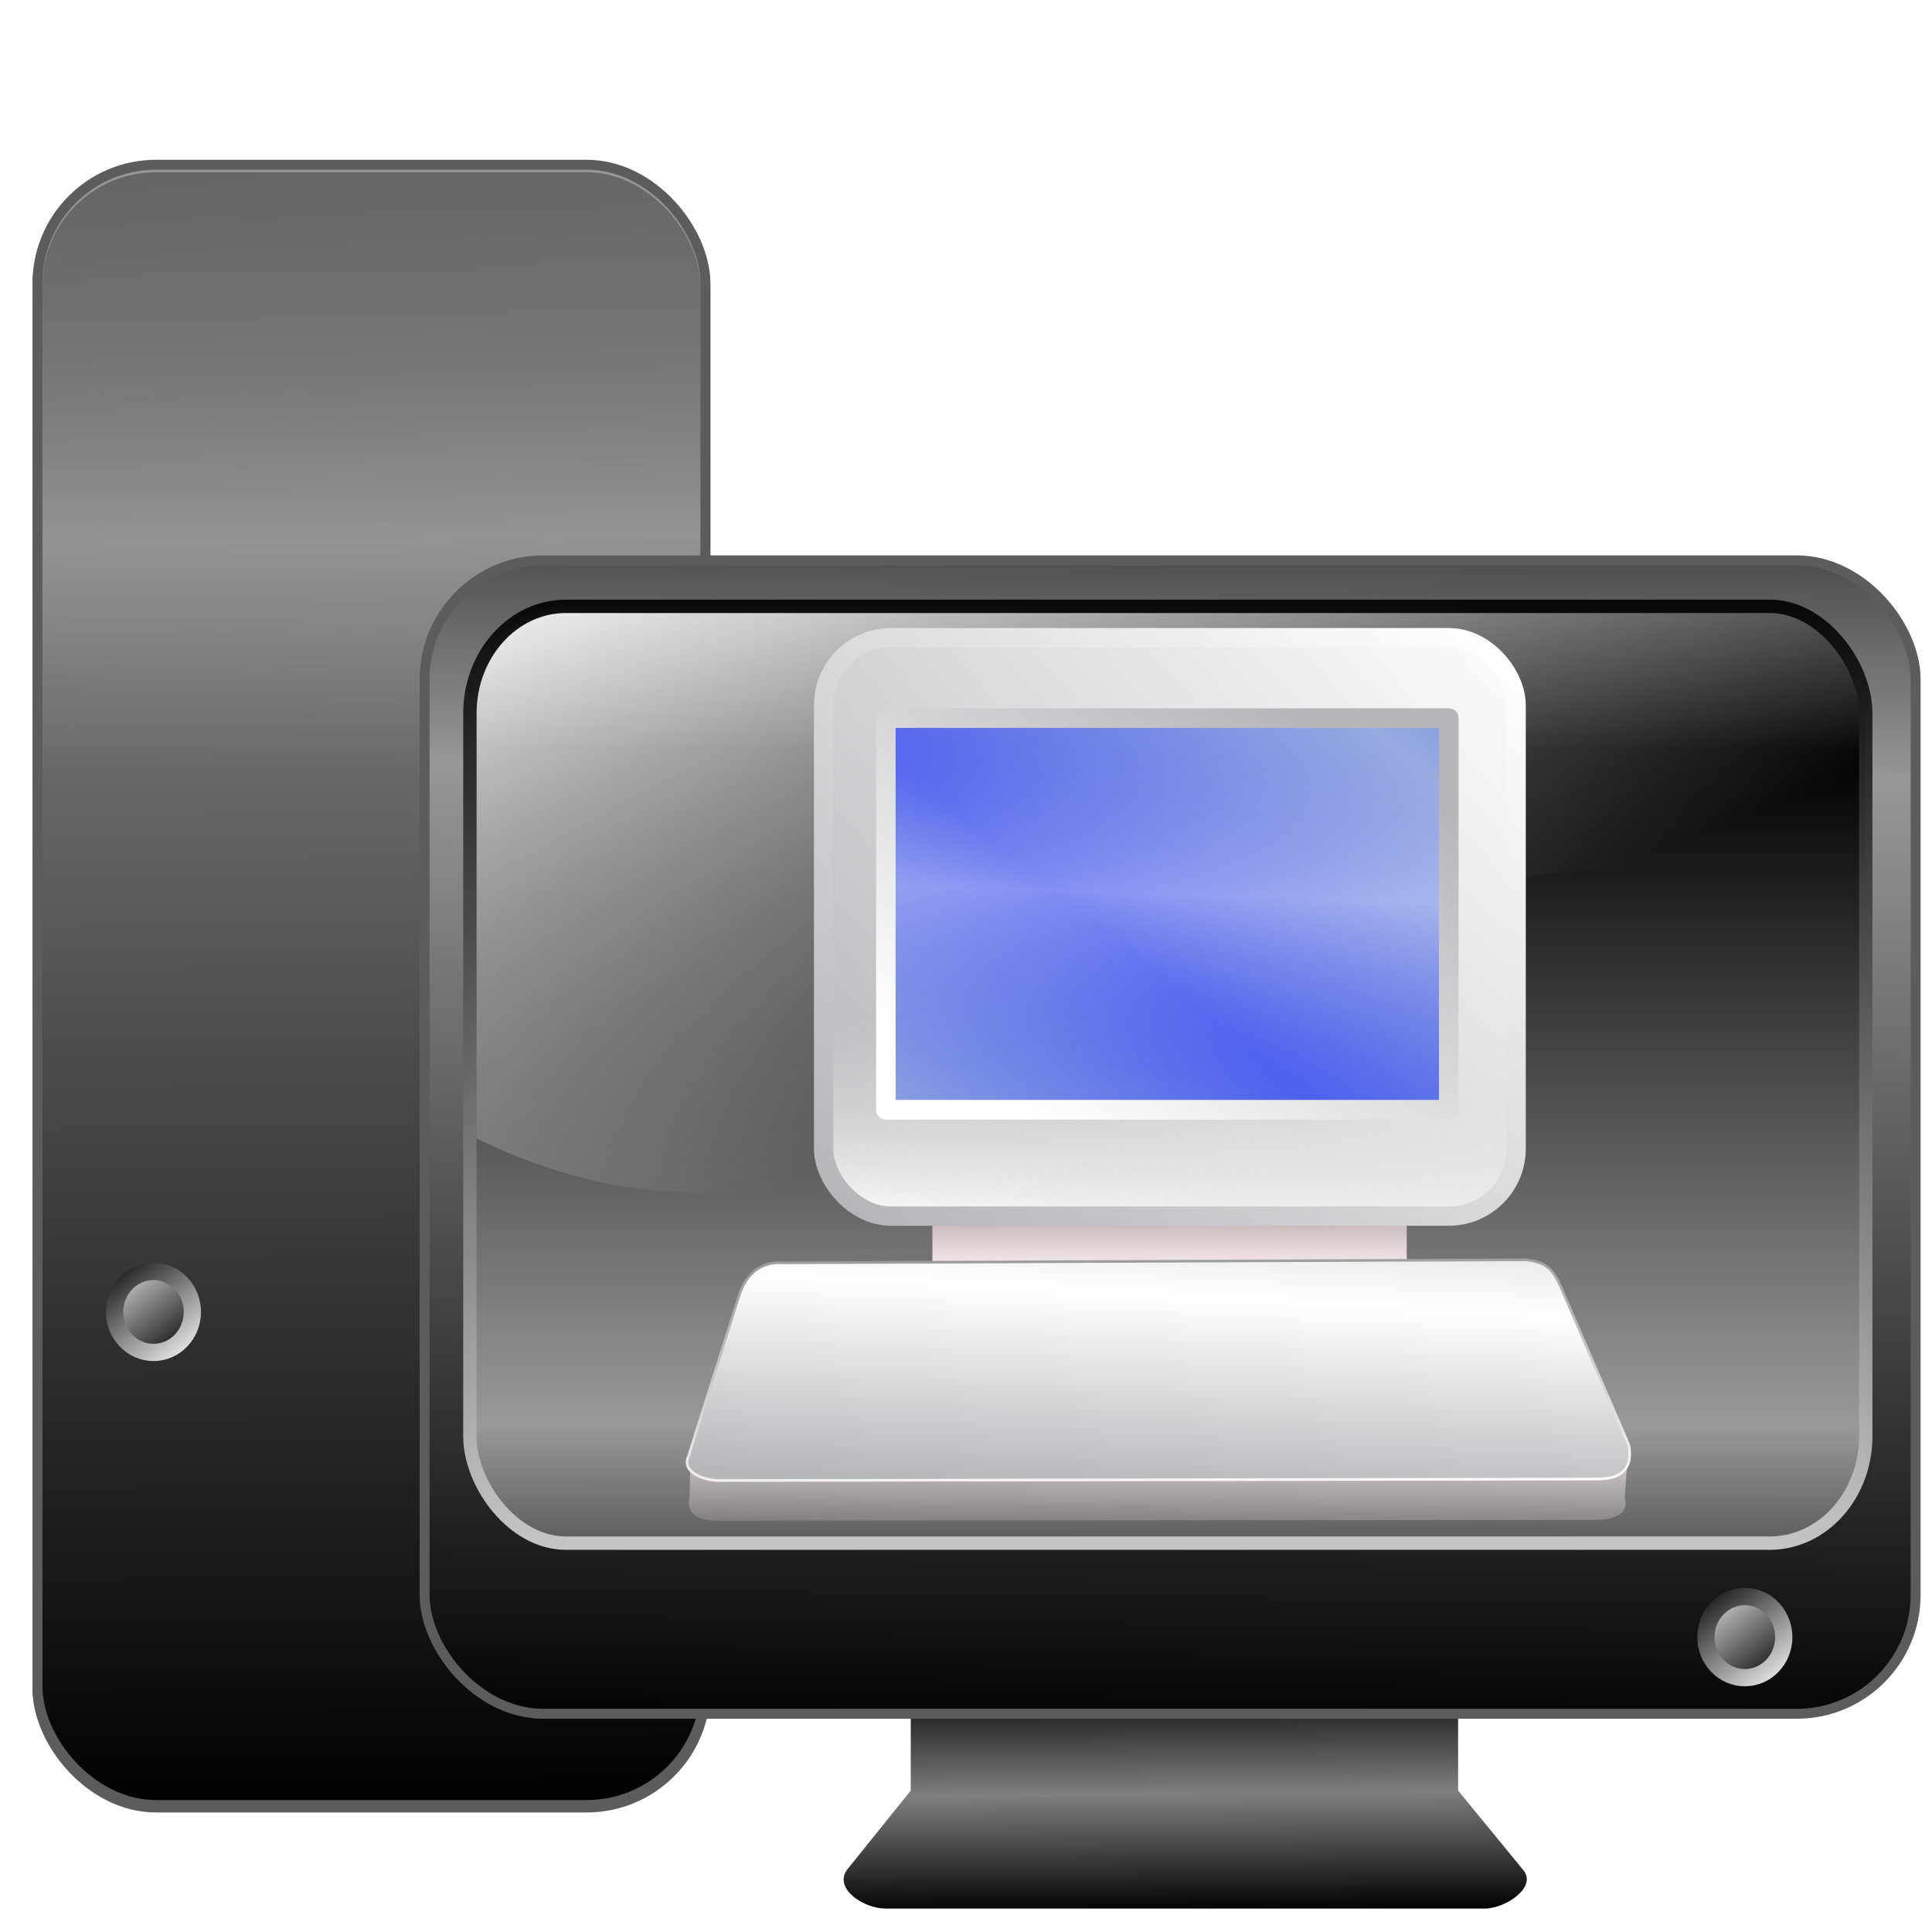<?xml version="1.0" encoding="UTF-8" standalone="no"?>
<!-- Created with Inkscape (http://www.inkscape.org/) -->

<svg
   xmlns:dc="http://purl.org/dc/elements/1.1/"
   xmlns:cc="http://creativecommons.org/ns#"
   xmlns:rdf="http://www.w3.org/1999/02/22-rdf-syntax-ns#"
   xmlns:svg="http://www.w3.org/2000/svg"
   xmlns="http://www.w3.org/2000/svg"
   xmlns:xlink="http://www.w3.org/1999/xlink"
   xmlns:sodipodi="http://sodipodi.sourceforge.net/DTD/sodipodi-0.dtd"
   xmlns:inkscape="http://www.inkscape.org/namespaces/inkscape"
   width="255"
   height="255"
   viewBox="0 0 67.469 67.469"
   version="1.1"
   id="svg8"
   inkscape:version="0.92.5 (2060ec1f9f, 2020-04-08)"
   sodipodi:docname="vmware.svg">
  <defs
     id="defs2">
    <linearGradient
       id="linearGradient4363">
      <stop
         id="stop4365"
         stop-color="#ffffff"
         stop-opacity="0" />
      <stop
         id="stop4367"
         offset="1"
         stop-color="#d9d9d9"
         stop-opacity="0.473" />
    </linearGradient>
    <linearGradient
       id="linearGradient4079">
      <stop
         stop-opacity="1"
         stop-color="#000000"
         id="stop4081" />
      <stop
         stop-opacity="1"
         stop-color="#7f7f7f"
         offset="0.773"
         id="stop4083" />
      <stop
         stop-opacity="1"
         stop-color="#000000"
         id="stop4085"
         offset="1" />
    </linearGradient>
    <linearGradient
       id="linearGradient4063">
      <stop
         stop-opacity="1"
         stop-color="#474747"
         id="stop4065" />
      <stop
         stop-opacity="1"
         stop-color="#979797"
         id="stop4067"
         offset="0.195" />
      <stop
         stop-opacity="1"
         stop-color="#000000"
         offset="1"
         id="stop4069" />
    </linearGradient>
    <linearGradient
       id="linearGradient3484">
      <stop
         stop-opacity="1"
         stop-color="#000000"
         id="stop3486" />
      <stop
         stop-opacity="1"
         stop-color="#7f7f7f"
         id="stop3488"
         offset="0.501" />
      <stop
         stop-opacity="1"
         stop-color="#000000"
         offset="1"
         id="stop3490" />
    </linearGradient>
    <linearGradient
       id="linearGradient3566">
      <stop
         stop-opacity="0"
         stop-color="#ffffff"
         id="stop3568" />
      <stop
         stop-opacity="1"
         stop-color="#ffffff"
         offset="1"
         id="stop3570" />
    </linearGradient>
    <linearGradient
       id="linearGradient3558">
      <stop
         stop-opacity="1"
         stop-color="#545454"
         id="stop3560" />
      <stop
         stop-opacity="1"
         stop-color="#999999"
         id="stop3564"
         offset="0.167" />
      <stop
         stop-opacity="1"
         stop-color="#000000"
         offset="1"
         id="stop3562" />
    </linearGradient>
    <linearGradient
       inkscape:collect="always"
       id="linearGradient2837">
      <stop
         stop-opacity="1"
         stop-color="white"
         id="stop2839" />
      <stop
         stop-opacity="1"
         stop-color="black"
         offset="1"
         id="stop2841" />
    </linearGradient>
    <linearGradient
       id="linearGradient2811">
      <stop
         stop-opacity="1"
         stop-color="#2e46c9"
         id="stop2813" />
      <stop
         stop-opacity="1"
         stop-color="#202a7b"
         id="stop4535"
         offset="1" />
    </linearGradient>
    <linearGradient
       id="linearGradient2841">
      <stop
         stop-opacity="1"
         stop-color="#000000"
         id="stop2843" />
      <stop
         stop-opacity="1"
         stop-color="#aaacf1"
         id="stop2845"
         offset="1" />
    </linearGradient>
    <linearGradient
       id="linearGradient3578">
      <stop
         stop-opacity="1"
         stop-color="#000000"
         id="stop3580" />
      <stop
         stop-opacity="1"
         stop-color="#fffcfc"
         offset="1"
         id="stop3582" />
    </linearGradient>
    <linearGradient
       y2="15.827"
       x2="190.16"
       y1="9.87"
       x1="185.91"
       gradientUnits="userSpaceOnUse"
       id="linearGradient2899"
       xlink:href="#linearGradient2837"
       inkscape:collect="always"
       gradientTransform="matrix(0.572,0,0,0.636,-46.296,277.938)" />
    <linearGradient
       y2="10.472"
       x2="185.22"
       y1="16.91"
       x1="189.7"
       gradientUnits="userSpaceOnUse"
       id="linearGradient2901"
       xlink:href="#linearGradient2837"
       inkscape:collect="always"
       gradientTransform="matrix(0.572,0,0,0.636,-46.296,277.938)" />
    <linearGradient
       id="linearGradient5244">
      <stop
         stop-opacity="0.797"
         stop-color="#717171"
         id="stop5246" />
      <stop
         stop-opacity="0.64"
         stop-color="#111111"
         offset="1"
         id="stop5248" />
    </linearGradient>
    <linearGradient
       y2="54.55"
       x2="162.47"
       y1="241.31"
       x1="161.87"
       gradientTransform="matrix(0.234,0,0,0.234,11.614,236.656)"
       gradientUnits="userSpaceOnUse"
       id="linearGradient6206"
       xlink:href="#linearGradient2837"
       inkscape:collect="always" />
    <linearGradient
       y2="9.236"
       x2="101.21"
       y1="45.35"
       x1="113.62"
       gradientTransform="matrix(0.572,0,0,0.636,-21.713,235.961)"
       gradientUnits="userSpaceOnUse"
       id="linearGradient6210"
       xlink:href="#linearGradient3566"
       inkscape:collect="always" />
    <linearGradient
       y2="31.09"
       x2="106.12"
       y1="75.53"
       x1="106.11"
       spreadMethod="reflect"
       gradientTransform="matrix(0.572,0,0,0.636,-21.713,235.961)"
       gradientUnits="userSpaceOnUse"
       id="linearGradient6213"
       xlink:href="#linearGradient3558"
       inkscape:collect="always" />
    <linearGradient
       gradientTransform="matrix(0.213,0,0,0.213,13.939,244.769)"
       y2="104.88"
       x2="240.95"
       y1="104.88"
       x1="11.633"
       gradientUnits="userSpaceOnUse"
       id="linearGradient6215"
       xlink:href="#linearGradient2837"
       inkscape:collect="always" />
    <linearGradient
       y2="236.23"
       x2="96.23"
       y1="52.959"
       x1="98.69"
       gradientTransform="matrix(0.231,0,0,0.231,12.108,235.904)"
       gradientUnits="userSpaceOnUse"
       id="linearGradient6218"
       xlink:href="#linearGradient4063"
       inkscape:collect="always" />
    <linearGradient
       y2="214.53"
       x2="143.67"
       y1="253.29"
       x1="144.02"
       gradientTransform="matrix(0.213,0,0,0.213,13.432,242.34)"
       gradientUnits="userSpaceOnUse"
       id="linearGradient6221"
       xlink:href="#linearGradient3484"
       inkscape:collect="always" />
    <linearGradient
       y2="56.34"
       x2="86.55"
       y1="149.28"
       x1="85.31"
       gradientTransform="matrix(0.793,0,0,0.793,1.293,-5.342)"
       gradientUnits="userSpaceOnUse"
       id="linearGradient6228"
       xlink:href="#linearGradient4363"
       inkscape:collect="always" />
    <linearGradient
       y2="56.34"
       x2="86.55"
       y1="305.92"
       x1="88.31"
       gradientTransform="matrix(0.793,0,0,0.793,1.293,-5.041)"
       gradientUnits="userSpaceOnUse"
       id="linearGradient6231"
       xlink:href="#linearGradient4079"
       inkscape:collect="always" />
    <linearGradient
       gradientTransform="matrix(1.962,0,0,2.183,-343.516,147.539)"
       y2="15.827"
       x2="190.16"
       y1="9.87"
       x1="185.91"
       gradientUnits="userSpaceOnUse"
       id="linearGradient4360"
       xlink:href="#linearGradient2837"
       inkscape:collect="always" />
    <linearGradient
       gradientTransform="matrix(1.962,0,0,2.183,-343.516,147.539)"
       y2="10.472"
       x2="185.22"
       y1="16.91"
       x1="189.7"
       gradientUnits="userSpaceOnUse"
       id="linearGradient4362"
       xlink:href="#linearGradient2837"
       inkscape:collect="always" />
    <linearGradient
       id="linearGradient1602"
       inkscape:collect="always">
      <stop
         stop-opacity="1"
         stop-color="#ffffff"
         id="stop1598" />
      <stop
         stop-opacity="1"
         stop-color="#9c9c9c"
         id="stop1600"
         offset="1" />
    </linearGradient>
    <pattern
       patternTransform="matrix(0.541,0,0,0.541,-46.717,259.833)"
       id="pattern1121"
       xlink:href="#pattern2855"
       inkscape:collect="always" />
    <pattern
       inkscape:collect="always"
       xlink:href="#pattern2855"
       id="pattern2866"
       patternTransform="matrix(0.739,0,0,0.677,-73.977,264.853)" />
    <linearGradient
       inkscape:collect="always"
       id="linearGradient2847">
      <stop
         stop-opacity="1"
         stop-color="#333"
         id="stop2849" />
      <stop
         stop-opacity="1"
         stop-color="#fff4f4"
         offset="1"
         id="stop2851" />
    </linearGradient>
    <linearGradient
       inkscape:collect="always"
       id="linearGradient2822">
      <stop
         stop-opacity="1"
         stop-color="#f3e5e5"
         id="stop2824" />
      <stop
         stop-opacity="1"
         stop-color="#9f9191"
         offset="1"
         id="stop2826" />
    </linearGradient>
    <linearGradient
       id="linearGradient2806"
       inkscape:collect="always">
      <stop
         stop-opacity="0"
         stop-color="#7274db"
         id="stop2808" />
      <stop
         stop-opacity="0.302"
         stop-color="white"
         id="stop2810"
         offset="1" />
    </linearGradient>
    <linearGradient
       inkscape:collect="always"
       id="linearGradient2796">
      <stop
         stop-opacity="1"
         stop-color="#96addf"
         id="stop2798" />
      <stop
         stop-opacity="1"
         stop-color="#4c60ee"
         offset="1"
         id="stop2800" />
    </linearGradient>
    <linearGradient
       id="linearGradient2770"
       inkscape:collect="always">
      <stop
         stop-opacity="1"
         stop-color="white"
         id="stop2772" />
      <stop
         stop-opacity="0"
         stop-color="#dbdbdb"
         id="stop2774"
         offset="1" />
    </linearGradient>
    <linearGradient
       inkscape:collect="always"
       id="linearGradient2760">
      <stop
         stop-opacity="1"
         stop-color="#b5b5ba"
         id="stop2762" />
      <stop
         stop-opacity="1"
         stop-color="white"
         offset="1"
         id="stop2764" />
    </linearGradient>
    <linearGradient
       inkscape:collect="always"
       xlink:href="#linearGradient2760"
       id="linearGradient2766"
       x1="18.631"
       y1="68.48"
       x2="83.24"
       y2="10.526"
       gradientUnits="userSpaceOnUse" />
    <linearGradient
       inkscape:collect="always"
       xlink:href="#linearGradient2770"
       id="linearGradient2776"
       gradientUnits="userSpaceOnUse"
       x1="35.811"
       y1="70.41"
       x2="37.26"
       y2="51.18" />
    <linearGradient
       inkscape:collect="always"
       xlink:href="#linearGradient2760"
       id="linearGradient2784"
       x1="24.681"
       y1="72.23"
       x2="76.22"
       y2="10.284"
       gradientUnits="userSpaceOnUse" />
    <linearGradient
       inkscape:collect="always"
       xlink:href="#linearGradient2760"
       id="linearGradient2794"
       x1="-72.11"
       y1="17.973"
       x2="-95.58"
       y2="56.31"
       gradientUnits="userSpaceOnUse"
       gradientTransform="translate(134.049,3.146)" />
    <linearGradient
       inkscape:collect="always"
       xlink:href="#linearGradient2796"
       id="linearGradient2802"
       x1="-110.51"
       y1="60.854"
       x2="-91.34"
       y2="37.14"
       gradientUnits="userSpaceOnUse"
       gradientTransform="translate(134.049,3.146)"
       spreadMethod="reflect" />
    <linearGradient
       inkscape:collect="always"
       xlink:href="#linearGradient2806"
       id="linearGradient2812"
       gradientUnits="userSpaceOnUse"
       gradientTransform="translate(134.049,3.146)"
       spreadMethod="reflect"
       x1="-93.33"
       y1="52.923"
       x2="-92.79"
       y2="34.964" />
    <linearGradient
       gradientTransform="matrix(0.541,0,0,0.541,-70.039,239.685)"
       inkscape:collect="always"
       xlink:href="#linearGradient2822"
       id="linearGradient2828"
       x1="50.934"
       y1="72.832"
       x2="50.934"
       y2="65.57"
       gradientUnits="userSpaceOnUse" />
    <linearGradient
       inkscape:collect="always"
       xlink:href="#linearGradient2760"
       id="linearGradient2841-3"
       gradientUnits="userSpaceOnUse"
       spreadMethod="reflect"
       x1="-85.9"
       y1="92.07"
       x2="-84.93"
       y2="73.44"
       gradientTransform="matrix(0.541,0,0,0.541,0.996,240.863)" />
    <pattern
       patternUnits="userSpaceOnUse"
       width="4"
       height="3.652"
       patternTransform="translate(43.138,37.264)"
       id="pattern2855">
      <path
         stroke-miterlimit="4"
         stroke-dashoffset="0"
         stroke-width="0.349"
         stroke-linecap="round"
         fill-opacity="1"
         stroke-linejoin="round"
         stroke="url(#linearGradient2860)"
         fill="url(#linearGradient2858)"
         stroke-opacity="1"
         d="M 1.295,0.174 L 2.724,0.221 C 3.171,0.221 3.549,0.651 3.66,1.176 C 3.73,1.529 3.837,1.896 3.825,2.434 C 3.825,3.001 3.412,3.477 3.238,3.477 L 0.858,3.399 C 0.684,3.399 0.174,3.001 0.174,2.434 C 0.187,1.894 0.235,1.506 0.35,1.139 C 0.566,0.518 0.94,0.21 1.295,0.174 z "
         id="path2843"
         sodipodi:nodetypes="ccccccccc" />
    </pattern>
    <linearGradient
       inkscape:collect="always"
       xlink:href="#linearGradient2760"
       id="linearGradient2858"
       gradientUnits="userSpaceOnUse"
       gradientTransform="matrix(4.055976e-2,0,0,0.132,5.366,-8.883)"
       spreadMethod="reflect"
       x1="-85.36"
       y1="89.43"
       x2="-84.93"
       y2="73.44" />
    <linearGradient
       inkscape:collect="always"
       xlink:href="#linearGradient2847"
       id="linearGradient2860"
       gradientUnits="userSpaceOnUse"
       gradientTransform="matrix(0.175,0,0,0.214,16.377,-5.83)"
       x1="-86.14"
       y1="45.865"
       x2="-76.922"
       y2="25.06" />
    <linearGradient
       spreadMethod="reflect"
       y2="73.44"
       x2="-84.93"
       y1="103.29"
       x1="-85.4"
       gradientTransform="matrix(0.541,0,0,0.295,0.89,265.277)"
       gradientUnits="userSpaceOnUse"
       id="linearGradient1596"
       xlink:href="#linearGradient2847"
       inkscape:collect="always" />
    <linearGradient
       gradientUnits="userSpaceOnUse"
       y2="271.03"
       x2="41.33"
       y1="283.36"
       x1="41.687"
       id="linearGradient1604"
       xlink:href="#linearGradient1602"
       inkscape:collect="always"
       gradientTransform="translate(-69.452,7.339)" />
    <linearGradient
       inkscape:collect="always"
       xlink:href="#linearGradient2760"
       id="linearGradient1963"
       gradientUnits="userSpaceOnUse"
       gradientTransform="translate(134.049,3.146)"
       x1="-72.11"
       y1="17.973"
       x2="-95.58"
       y2="56.31" />
  </defs>
  <sodipodi:namedview
     id="base"
     pagecolor="#ff0000"
     bordercolor="#666666"
     borderopacity="1.0"
     inkscape:pageopacity="0"
     inkscape:pageshadow="2"
     inkscape:zoom="3.454902"
     inkscape:cx="127.5"
     inkscape:cy="127.5"
     inkscape:document-units="mm"
     inkscape:current-layer="layer1"
     showgrid="false"
     units="px"
     inkscape:snap-to-guides="false"
     inkscape:snap-grids="false"
     inkscape:snap-others="false"
     inkscape:object-nodes="false"
     inkscape:snap-nodes="false"
     inkscape:snap-global="false"
     inkscape:window-width="1920"
     inkscape:window-height="1056"
     inkscape:window-x="0"
     inkscape:window-y="0"
     inkscape:window-maximized="1" />
  <g
     inkscape:label="Layer 1"
     inkscape:groupmode="layer"
     id="layer1"
     transform="translate(0,-229.531)">
    <g
       id="g4364"
       transform="matrix(0.291,0,0,0.291,-1.786,223.659)">
      <rect
         rx="14.241"
         stroke-miterlimit="4"
         id="rect2683"
         width="80.16"
         height="196.84"
         x="10.631"
         y="40.25"
         ry="14.241"
         style="fill:url(#linearGradient6231);fill-opacity:1;stroke:#5c5c5c;stroke-width:1.19;stroke-linecap:round;stroke-linejoin:round;stroke-miterlimit:4;stroke-dasharray:none;stroke-opacity:1" />
      <rect
         rx="14.241"
         stroke-miterlimit="4"
         ry="14.241"
         y="39.949"
         x="10.631"
         height="196.84"
         width="80.16"
         id="rect2731"
         style="fill:url(#linearGradient6228);fill-opacity:1;stroke:#5c5c5c;stroke-width:1.19;stroke-linecap:round;stroke-linejoin:round;stroke-miterlimit:4;stroke-dasharray:none;stroke-opacity:1" />
      <ellipse
         ry="4.86"
         rx="4.664"
         cy="177.62"
         cx="24.556"
         stroke-miterlimit="4"
         id="path2689"
         style="fill:url(#linearGradient4360);fill-opacity:1;stroke:url(#linearGradient4362);stroke-width:2.07;stroke-linecap:round;stroke-linejoin:round;stroke-miterlimit:4;stroke-dasharray:none;stroke-opacity:1" />
    </g>
    <path
       style="fill:url(#linearGradient6221);fill-opacity:1;stroke:none;stroke-width:0.291"
       d="m 33.149,287.941 h 16.427 c 0.744,0 1.344,0.599 1.344,1.344 v 2.776 l 2.275,2.776 c 0.496,0.579 -0.599,1.344 -1.344,1.344 H 30.916 c -0.744,0 -1.799,-0.682 -1.344,-1.344 l 2.233,-2.776 v -2.776 c 0,-0.744 0.599,-1.344 1.344,-1.344 z"
       id="rect3473"
       sodipodi:nodetypes="ccccccccccc"
       inkscape:connector-curvature="0" />
    <rect
       style="fill:url(#linearGradient6218);fill-opacity:1;stroke:#5c5c5c;stroke-width:0.347;stroke-linecap:round;stroke-linejoin:round;stroke-miterlimit:4;stroke-dasharray:none;stroke-opacity:1"
       id="rect3455"
       width="52.069"
       height="40.279"
       x="14.828"
       y="249.1"
       ry="4.149"
       stroke-miterlimit="4"
       rx="4.149" />
    <rect
       style="fill:url(#linearGradient6213);fill-opacity:1;stroke:url(#linearGradient6215);stroke-width:0;stroke-linecap:round;stroke-linejoin:round;stroke-miterlimit:4;stroke-dasharray:none;stroke-opacity:0.98"
       ry="3.734"
       rx="3.356"
       y="250.705"
       x="16.41"
       height="32.716"
       width="48.745"
       id="rect2772"
       stroke-miterlimit="4" />
    <path
       style="fill:url(#linearGradient6210);fill-opacity:1;stroke:#95301f;stroke-width:0;stroke-linecap:round;stroke-linejoin:round;stroke-miterlimit:4;stroke-opacity:0.98"
       sodipodi:nodetypes="ccccccc"
       id="rect2782"
       d="m 19.768,250.704 h 42.032 c 1.859,0 3.356,1.665 3.356,3.734 l -0.091,9.396 c -14.927,-14.094 -29.641,15.072 -48.696,5.314 l 0.042,-14.71 c 0,-2.069 1.497,-3.734 3.356,-3.734 z"
       inkscape:connector-curvature="0"
       stroke-miterlimit="4" />
    <ellipse
       style="fill:url(#linearGradient2899);fill-opacity:1;stroke:url(#linearGradient2901);stroke-width:0.603;stroke-linecap:round;stroke-linejoin:round;stroke-miterlimit:4;stroke-dasharray:none;stroke-opacity:1"
       ry="1.416"
       rx="1.359"
       cy="286.702"
       cx="60.933"
       id="path2817"
       stroke-miterlimit="4" />
    <rect
       style="fill:none;stroke:url(#linearGradient6206);stroke-width:0.467;stroke-linecap:round;stroke-linejoin:round;stroke-miterlimit:4;stroke-dasharray:none;stroke-opacity:0.98"
       id="rect3792"
       width="48.745"
       height="32.716"
       x="16.41"
       y="250.705"
       rx="3.356"
       ry="3.734"
       stroke-miterlimit="4" />
    <g
       id="g1999"
       transform="matrix(0.692,0,0,0.692,70.254,80.502)">
      <path
         stroke-miterlimit="4"
         inkscape:connector-curvature="0"
         d="m -62.086,286.113 37.49,-0.082 c 0.938,0.07 4.782,2.13 5.227,2.699 l -0.161,2.195 c 0.155,0.545 -0.065,1.139 -1.514,1.138 l -44.443,0.041 c -0.883,-0.049 -1.423,-0.388 -1.234,-1.211 l 0.033,-1.519 c 0.117,-0.65 3.496,-3.149 4.602,-3.26 z"
         id="path1594"
         sodipodi:nodetypes="cccccccccc"
         style="fill:url(#linearGradient1596);fill-opacity:1;stroke:none;stroke-width:0.719;stroke-linecap:round;stroke-linejoin:round;stroke-miterlimit:4;stroke-dashoffset:0;stroke-opacity:1" />
      <rect
         id="rect2862"
         y="259.829"
         x="-46.717"
         height="1.974"
         width="2.163"
         style="fill:url(#pattern1121);stroke:none;stroke-width:0.541" />
      <rect
         stroke-miterlimit="4"
         y="275.139"
         x="-54.472"
         height="3.925"
         width="23.94"
         id="rect2820"
         style="opacity:1;fill:url(#linearGradient2828);fill-opacity:1;stroke:none;stroke-width:0.973;stroke-linecap:round;stroke-linejoin:round;stroke-miterlimit:4;stroke-dasharray:none;stroke-dashoffset:0;stroke-opacity:1" />
      <g
         transform="matrix(0.541,0,0,0.541,-70.039,239.685)"
         id="g2814">
        <rect
           rx="6.291"
           stroke-miterlimit="4"
           id="rect1873"
           width="64.6"
           height="53.958"
           x="18.631"
           y="14.518"
           ry="6.291"
           style="opacity:1;fill:url(#linearGradient2766);fill-opacity:1;stroke:none;stroke-width:1.8;stroke-linecap:round;stroke-linejoin:round;stroke-miterlimit:4;stroke-dasharray:none;stroke-dashoffset:0;stroke-opacity:1" />
        <rect
           rx="6.291"
           stroke-miterlimit="4"
           ry="6.291"
           y="14.518"
           x="18.631"
           height="53.958"
           width="64.6"
           id="rect2768"
           style="opacity:1;fill:url(#linearGradient2776);fill-opacity:1;stroke:url(#linearGradient2784);stroke-width:1.8;stroke-linecap:round;stroke-linejoin:round;stroke-miterlimit:4;stroke-dasharray:none;stroke-dashoffset:0;stroke-opacity:1" />
        <rect
           style="opacity:1;fill:url(#linearGradient2802);fill-opacity:1;stroke:url(#linearGradient1963);stroke-width:1.8;stroke-linecap:round;stroke-linejoin:round;stroke-miterlimit:4;stroke-dasharray:none;stroke-dashoffset:0;stroke-opacity:1"
           stroke-miterlimit="4"
           id="rect2786"
           width="52.51"
           height="36.537"
           x="24.439"
           y="22.02" />
        <rect
           stroke-miterlimit="4"
           y="22.02"
           x="24.439"
           height="36.537"
           width="52.51"
           id="rect2804"
           style="opacity:1;fill:url(#linearGradient2812);fill-opacity:1;stroke:url(#linearGradient2794);stroke-width:1.8;stroke-linecap:round;stroke-linejoin:round;stroke-miterlimit:4;stroke-dasharray:none;stroke-dashoffset:0;stroke-opacity:1" />
      </g>
      <path
         style="fill:url(#linearGradient2841-3);fill-opacity:1;stroke:url(#linearGradient1604);stroke-width:0.132;stroke-linecap:round;stroke-linejoin:round;stroke-miterlimit:4;stroke-dasharray:none;stroke-dashoffset:0;stroke-opacity:1"
         stroke-miterlimit="4"
         sodipodi:nodetypes="cccccccccc"
         id="rect2830"
         d="m -61.979,279.087 37.49,-0.151 c 0.938,0.128 1.315,0.384 1.76,1.428 l 3.413,7.94 c 0.155,1 -0.172,1.698 -1.62,1.696 l -44.443,0.075 c -0.883,-0.089 -1.743,-0.516 -1.394,-1.243 l 2.54,-8.072 c 0.437,-1.353 1.309,-1.737 2.255,-1.675 z"
         inkscape:connector-curvature="0" />
      <path
         stroke-miterlimit="4"
         d="m -59.27,279.716 h 29.033 l 3.723,0.029 -0.226,2.328 3.09,0.156 -0.031,2.375 2.974,0.031 0.037,5.025 H -61.166 c -1.944,0 -4.038,-0.308 -4.038,-0.308 0,0 0.136,-2.786 0.237,-4.819 1.029,0.094 1.855,0.085 2.857,0.205 -0.041,-0.703 0.077,-2.563 0.077,-2.563 l 2.861,0.003 z"
         id="path2864"
         sodipodi:nodetypes="ccccccccccccccc"
         inkscape:connector-curvature="0"
         style="fill:url(#pattern2866);fill-opacity:1;stroke:none;stroke-width:0.973;stroke-linecap:round;stroke-linejoin:round;stroke-miterlimit:4;stroke-dashoffset:0;stroke-opacity:1" />
    </g>
  </g>
</svg>
